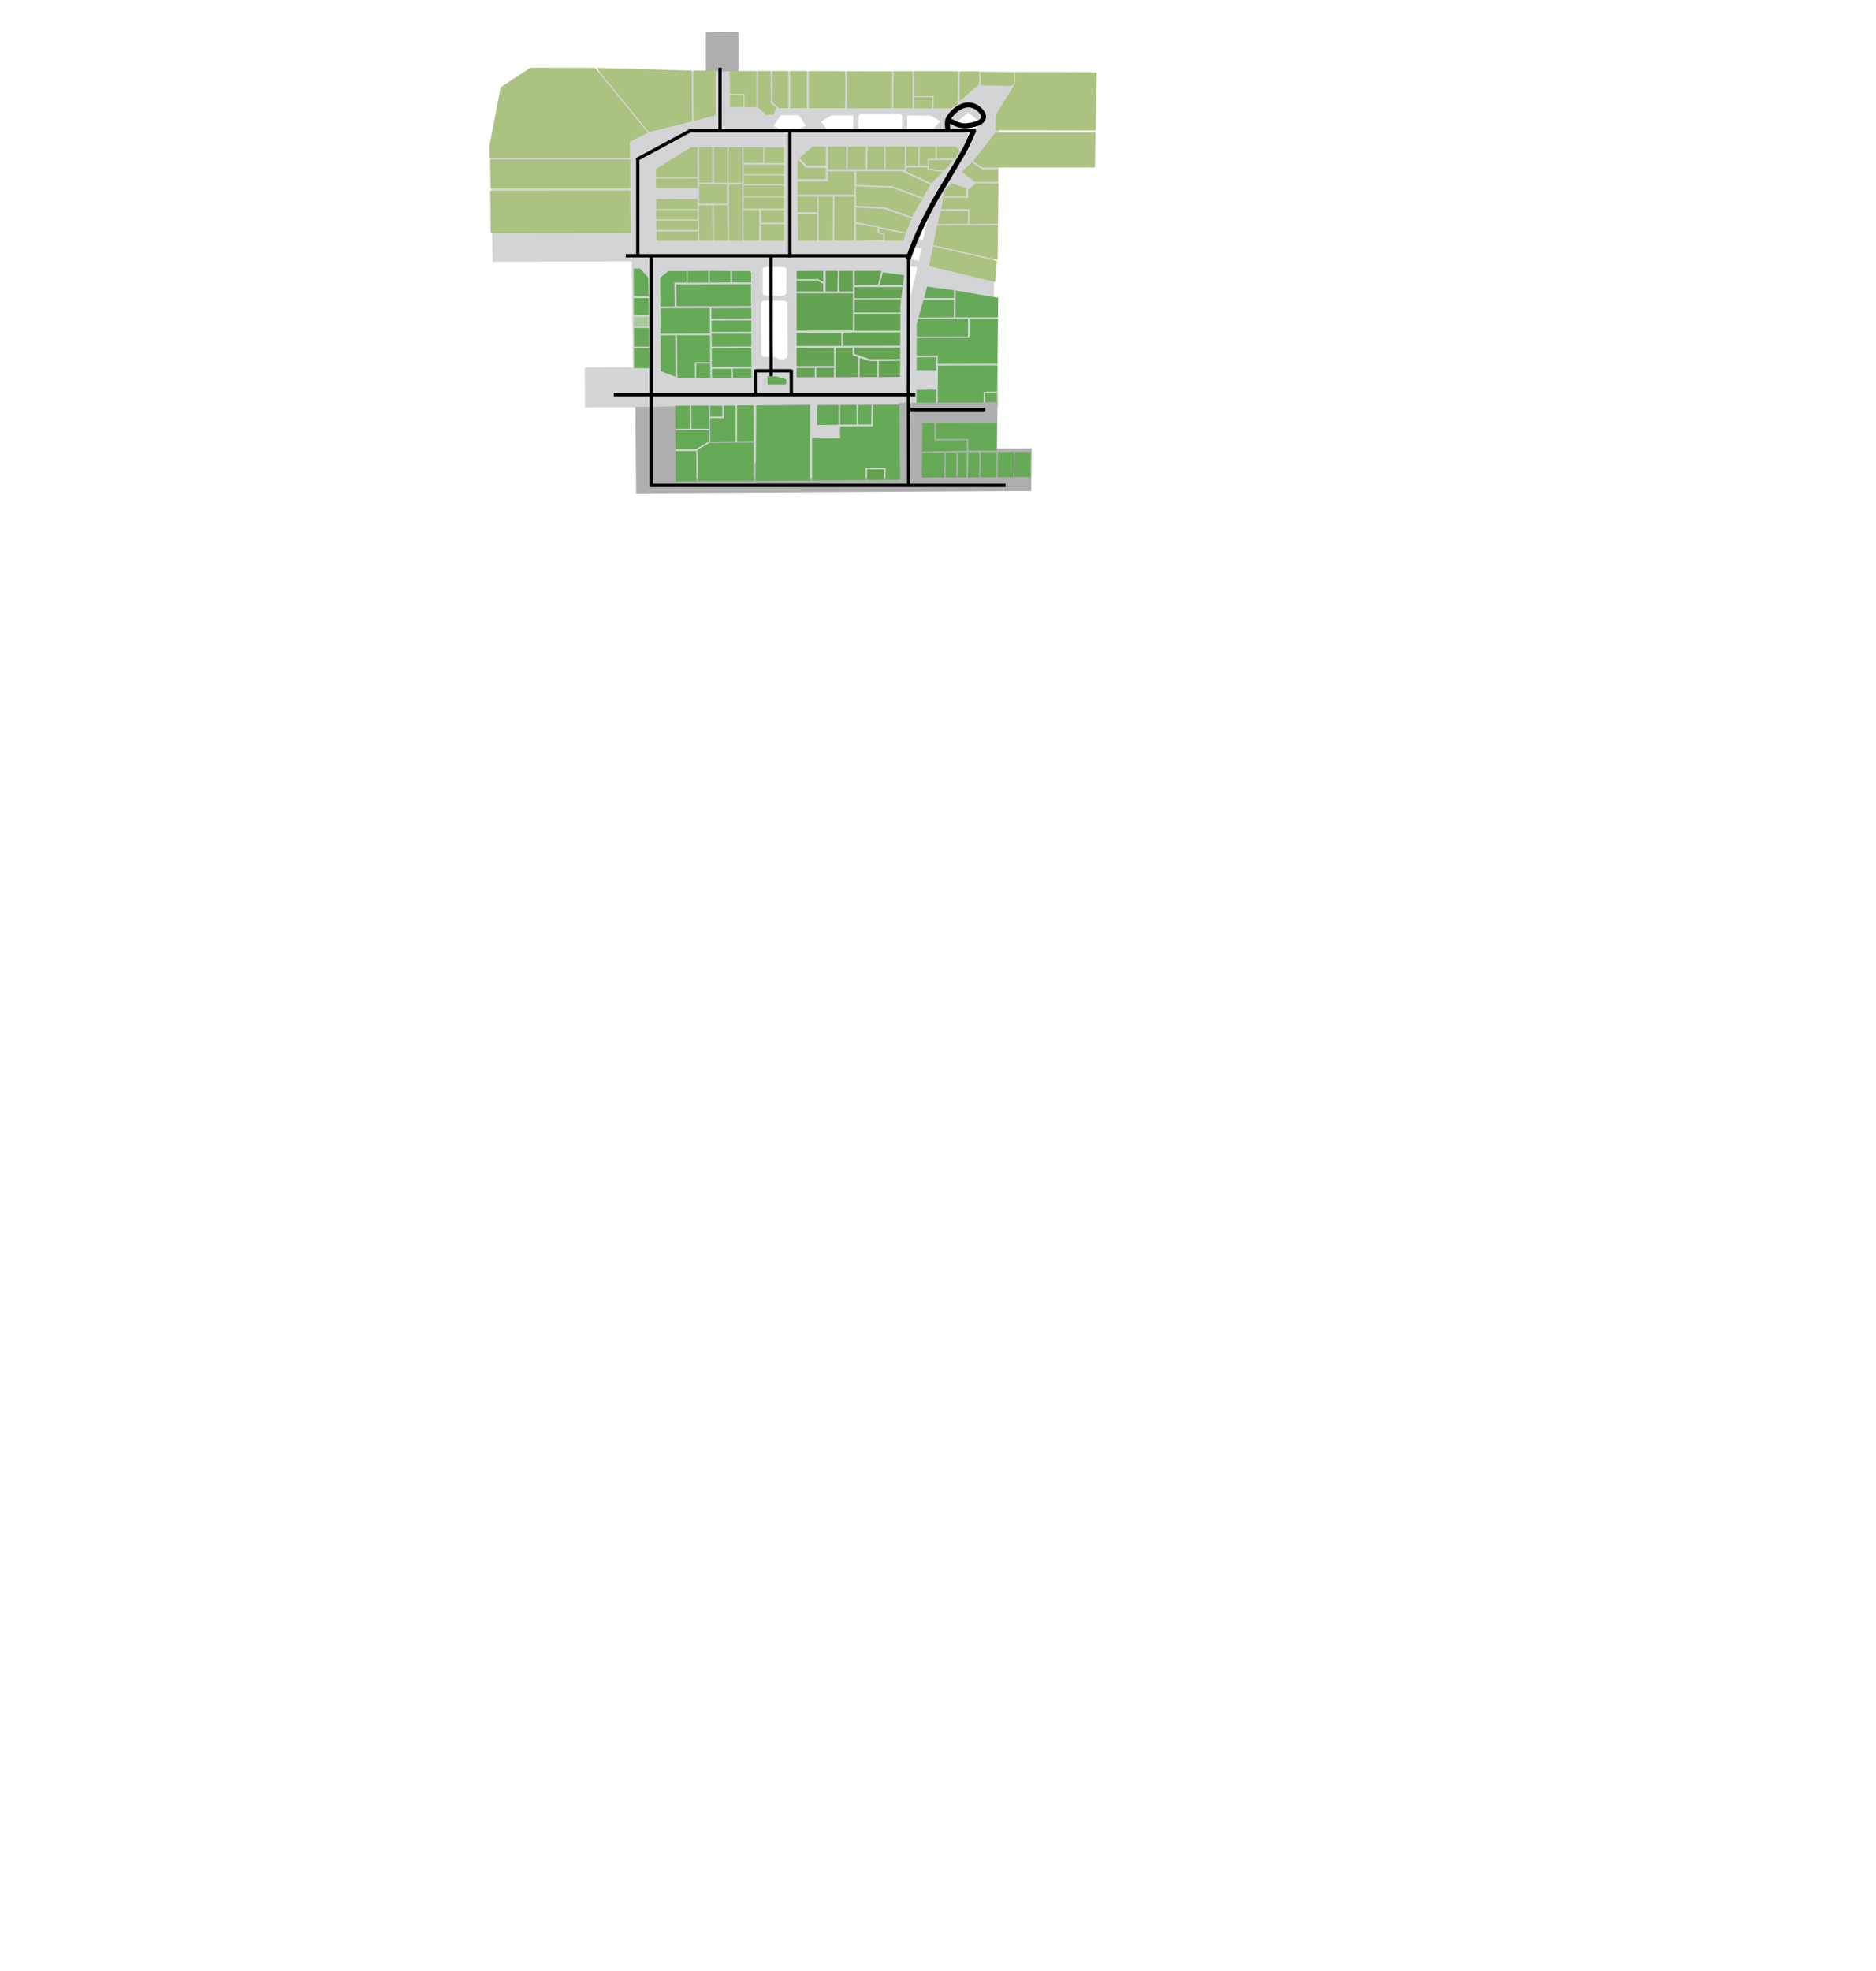 <?xml version="1.0" encoding="utf-8"?>
<!-- Generator: Adobe Illustrator 19.1.0, SVG Export Plug-In . SVG Version: 6.00 Build 0)  -->
<svg version="1.1" id="svgroot" xmlns="http://www.w3.org/2000/svg" xmlns:xlink="http://www.w3.org/1999/xlink" x="0px" y="0px"
	 viewBox="261 -199.6 1133.9 1190.6" style="enable-background:new 261 -199.6 1133.9 1190.6;" xml:space="preserve">
<style type="text/css">
	.st0{fill:#D3D4D5;}
	.st1{fill:#D3D5D5;}
	.st2{fill:#AFAFAF;}
	.st3{fill:#ACC280;}
	.st4{fill:#66AA58;}
	.st5{fill:#64A351;}
	.st6{fill:#A9CB9C;}
	.st7{fill:#585857;}
	.st8{fill:#555454;}
	.st9{fill:#515150;}
	.st10{fill:#4D4D4C;}
	.st11{fill:#484847;}
	.st12{fill:#434342;}
	.st13{fill:#3D3D3C;}
	.st14{fill:#343433;}
	.st15{fill:#757574;}
	.st16{fill:#737372;}
	.st17{fill:#717070;}
	.st18{fill:#6F6F6E;}
	.st19{fill:#6D6C6C;}
	.st20{fill:#6B6A6A;}
	.st21{fill:#686867;}
	.st22{fill:#666665;}
	.st23{fill:#636362;}
	.st24{fill:#616160;}
	.st25{fill:#5E5E5D;}
	.st26{fill:#5B5B5A;}
	.st27{fill:#998573;}
	.st28{fill:none;stroke:#000000;stroke-width:2;stroke-miterlimit:10;}
	.st29{fill:none;stroke:#000000;stroke-width:3;stroke-miterlimit:10;}
</style>
<g id="Layer_0">
	<path class="st0" d="M558.4-59.3l-1-56.3l62.1-41.2l232.1,0.4l36.6,0.1l32.2,0.1l0.8,6.8l-56.4,28.5L863.9-46l-17.3-2.3l-0.3,28.4
		h17.2l0.9,66L801,46l-0.1,44.3l-135,0.4l-0.4-44.3h-21.8L643.5,23l-0.8-82.3L558.4-59.3 M721.6-17.4c-0.6,0.7-0.6,1.8-0.6,1.8
		c0,1.5,0.1,29,0.1,29.8s0.8,1.8,1.8,1.8s6.1,0,6.4,0c0.1,0.1,1.7,1.5,4.4,1.5c0.1,0,0.3,0,0.4,0c0.8,0,2.9-0.7,2.9-2.6
		c0-0.6-0.1-28.6-0.1-30.1c0-0.1,0.1-1.4-0.5-2.1c-0.5-0.6-1.4-0.6-1.7-0.6c-0.1,0-0.1,0-0.1,0L723.3-18c0,0-0.1,0-0.2,0
		C722.9-18,722.1-18,721.6-17.4 M779.9-129.9v8.2l1.3,1.1h23.7l1.3-1.1l0.1-8.2L805-131h-23.7L779.9-129.9 M722-36.5
		c0,1.7,0,12.3,0,12.9c0,0.1,0,1.5,0.7,2.1c0.5,0.4,1.7,0.5,2.3,0.5c0.2,0,0.3,0,0.3,0h8.5c0.1,0,1.2,0,1.9-0.7
		c0.7-0.7,0.6-1.9,0.6-2c0-0.6,0.1-12,0.1-13.2s-1.7-1.4-1.8-1.4h-11C723.5-38.3,722-38.2,722-36.5 M732.8-130l-4.2,6.4l8,5l4.3-1.5
		l7.2-3.5l-4.2-6.4H732.8 M818.8-54.7l4.9-20.1l-1.4-0.4L813.6-56L818.8-54.7 M846.3-131.6l-8,6.5l7.9,6.5l8-6.5L846.3-131.6
		 M809.4-129.9l-0.1,8.2h15.9l4-4.7l-5.9-3.4L809.4-129.9 M763.6-129.9l-6.4,3.8l3.5,4.4h16v-8.2L763.6-129.9 M811.6-21.6l3.9-16.7
		l-4.9-0.4L810-21.6H811.6 M816.4-42l1.4-7.5l-6.2-1.5l-1.4,7.5L816.4-42"/>
	<polygon class="st1" points="614.6,46.5 614.4,22.4 646.3,22.3 646.5,46.4 	"/>
	<polygon class="st1" points="558.8,-41.5 558.4,-60.9 648.5,-61 648.6,-41.7 	"/>
	<polygon class="st2" points="645.5,98.4 645,46.1 669.1,46 669.4,89.5 717,89.3 717,80.1 726.6,80 726.6,89.2 804.1,88.8 
		804.4,43.7 863.9,43.4 863.6,71.4 884.6,71.3 884.3,97 	"/>
	<polygon class="st2" points="687.6,-156.5 687.6,-180.3 707.3,-180.2 707.4,-156.5 	"/>
</g>
<g id="Layer_1">
	<polygon class="st0" points="843.9,-8.4 844.3,-49.3 862,-49.4 861.6,-8.4 	"/>
	<polygon class="st3" points="748.8,-99.6 744.1,-104.1 747.6,-107.2 750.1,-109.2 752.3,-111.1 760.2,-111 760.1,-99.6 	"/>
	<polygon class="st3" points="761.5,-97.3 761.5,-110.8 761.5,-111 772.5,-111 772.4,-97.3 	"/>
	<polygon class="st3" points="743.2,-91.4 743.2,-103.4 748.2,-98.2 760.1,-98.2 760.1,-91.4 	"/>
	<polygon class="st3" points="773.4,-97.4 773.5,-111 784.4,-111.1 784.3,-97.4 	"/>
	<polygon class="st3" points="743.2,-82 743.2,-90 761.5,-90 761.5,-96.1 777.4,-96.1 777.4,-82 	"/>
	<polygon class="st3" points="743.2,-71.4 743.2,-80.9 755,-80.9 755,-71.4 	"/>
	<polygon class="st3" points="657.5,-92.5 657.5,-97.6 679,-110.8 682.6,-110.8 682.6,-92.6 	"/>
	<polygon class="st3" points="657.5,-86 657.5,-91.9 682.6,-91.9 682.6,-86 	"/>
	<polygon class="st3" points="683.6,-89.3 683.5,-110.8 691.6,-110.8 691.6,-89.3 	"/>
	<polygon class="st3" points="692.6,-89.2 692.5,-110.7 700.6,-110.7 700.6,-89.2 	"/>
	<polygon class="st3" points="701.5,-89.2 701.5,-110.7 709.6,-110.7 709.6,-89.2 	"/>
	<polygon class="st3" points="657.6,-73.4 657.6,-79.3 682.6,-79.4 682.6,-73.4 	"/>
	<polygon class="st3" points="657.6,-67.1 657.6,-72.8 682.6,-72.8 682.6,-67.1 	"/>
	<polygon class="st3" points="743.5,-54.2 743.2,-70.3 754.9,-70.3 754.9,-54.2 	"/>
	<polygon class="st3" points="755.8,-54.2 755.8,-80.8 764.4,-80.8 764.3,-54.2 	"/>
	<polygon class="st3" points="765.2,-54.2 765.3,-80.8 777.3,-80.8 777.2,-54.3 	"/>
	<polygon class="st3" points="795.4,-97.5 785.3,-97.5 785.4,-111 795.5,-111 	"/>
	<polygon class="st3" points="807.8,-97.3 796.3,-97.4 796.3,-111 807.9,-111 	"/>
	<polygon class="st3" points="808.8,-99.6 808.9,-110.2 808.9,-111 816.1,-111 816,-99.6 	"/>
	<polygon class="st3" points="821.8,-99.6 816.8,-99.6 816.9,-111 826.5,-111 826.5,-103.7 821.8,-103.7 	"/>
	<polygon class="st3" points="827.2,-103.7 827.3,-111 838.9,-111 841.1,-108.4 838.1,-103.8 	"/>
	<polygon class="st3" points="831.6,-96.5 822.5,-97.8 822.5,-102.9 836.8,-102.9 834.3,-99.2 	"/>
	<polygon class="st3" points="823.8,-88.9 808.6,-96.1 809.2,-98.5 821.6,-98.5 821.6,-97 830.9,-95.7 	"/>
	<polygon class="st3" points="818.8,-80.2 800.6,-87.1 778.6,-87.9 778.5,-96.1 806,-96.1 823.4,-88 	"/>
	<polygon class="st3" points="812.2,-68.6 795.4,-74.5 778.6,-75.3 778.3,-87 800.4,-86.1 818.5,-79.3 812.5,-69.2 	"/>
	<polygon class="st3" points="808.6,-59.1 778.4,-65.5 778.4,-74.2 795.3,-73.4 812.1,-67.5 	"/>
	<polygon class="st3" points="778.4,-54.2 778.5,-64.3 791.6,-62.2 791.6,-58.8 794.8,-57.8 794.8,-54.6 	"/>
	<polygon class="st3" points="795.6,-54.3 795.6,-58.1 792.4,-59.4 792.4,-61.6 808.3,-58.3 807.2,-54.3 	"/>
	<polygon class="st3" points="702.1,-134.9 702.1,-142.3 710.3,-142.3 710.3,-134.9 	"/>
	<polygon class="st3" points="711,-134.8 711,-142.9 702.2,-142.9 702,-156.7 718.2,-156.7 718.3,-134.9 	"/>
	<polygon class="st3" points="731.6,-134.3 728,-137.6 727.9,-156.7 737.4,-156.7 737.4,-134.3 	"/>
	<polygon class="st3" points="724.1,-130.1 719.2,-134.7 719.2,-156.7 726.8,-156.7 727,-137.1 730.3,-134.4 728.3,-130.3 	"/>
	<polygon class="st3" points="738.6,-134.3 738.6,-156.7 748.6,-156.7 748.6,-134.3 	"/>
	<polygon class="st3" points="749.9,-134.3 749.9,-156.7 771.8,-156.6 771.9,-151.3 771.8,-134.3 	"/>
	<polygon class="st3" points="773,-134.2 773,-156.6 800.2,-156.5 800.1,-134.2 	"/>
	<polygon class="st3" points="800.9,-134.3 801.1,-156.6 812.6,-156.6 812.6,-134.2 	"/>
	<polygon class="st3" points="813.6,-134.2 813.6,-141 824.5,-141 824.5,-134.2 	"/>
	<polygon class="st3" points="825.3,-134.2 825.3,-141.5 813.5,-141.5 813.6,-156.7 840.1,-156.6 839.8,-136.4 836.1,-134.2 	"/>
	<polygon class="st3" points="841,-138.5 841.2,-156.5 853,-156.5 852.8,-148.6 	"/>
	<polygon class="st3" points="923.3,-120.8 862.6,-120.9 862.9,-130.2 874.6,-149.3 874.6,-155.7 923.9,-155.8 	"/>
	<polygon class="st3" points="850.2,-89.7 842.3,-95.9 848.4,-101.5 854.4,-97.3 864.3,-97.3 864.2,-89.7 	"/>
	<polygon class="st3" points="854.8,-98.4 849.2,-102.2 862.6,-119.6 923.1,-119.6 922.8,-98.4 	"/>
	<polygon class="st3" points="845,-80.9 831.2,-80.9 832,-84.8 836.4,-88.9 845,-85.9 	"/>
	<polygon class="st3" points="827.6,-64.3 829.5,-72.2 846.1,-72.1 846,-64.4 	"/>
	<polygon class="st3" points="846.8,-64.3 846.9,-73.3 830,-73.3 831,-80.1 846.1,-80.1 846.2,-85.1 850.8,-88.8 864.5,-88.7 
		864.2,-64.4 	"/>
	<polygon class="st3" points="864,-42.7 825.1,-51.5 827.4,-63.4 864.2,-63.5 	"/>
	<polygon class="st3" points="657.6,-60.6 657.6,-66.3 682.8,-66.3 682.8,-60.6 	"/>
	<polygon class="st3" points="657.8,-54.1 657.8,-59.8 682.8,-59.8 682.8,-54.1 	"/>
	<polygon class="st3" points="683.6,-54.2 683.5,-75.6 691.6,-75.6 691.8,-54.2 	"/>
	<polygon class="st3" points="692.6,-54.2 692.5,-75.6 700.6,-75.6 700.8,-54.2 	"/>
	<polyline class="st3" points="709.5,-88.5 709.5,-71.9 709.6,-54.1 701.6,-54.2 701.6,-88 	"/>
	<polygon class="st3" points="710.4,-101.2 710.4,-110.7 722.4,-110.7 722.4,-101.2 	"/>
	<polygon class="st3" points="723.1,-101.1 723.1,-110.6 735,-110.6 735,-101.1 	"/>
	<polygon class="st3" points="710.5,-94.4 710.5,-100.1 735.1,-100.1 735.1,-94.4 	"/>
	<polygon class="st3" points="710.6,-88 710.6,-93.7 734.9,-93.7 734.9,-88 	"/>
	<polygon class="st3" points="710.5,-80.8 710.5,-87.5 735,-87.5 735,-80.8 	"/>
	<polygon class="st3" points="710.5,-73.6 710.5,-80.3 735,-80.3 735,-73.6 	"/>
	<polygon class="st3" points="710.4,-54.2 710.3,-72.8 719.9,-72.8 719.9,-54.2 	"/>
	<polygon class="st3" points="721.1,-65.1 721,-72.8 735,-72.8 735,-65.1 	"/>
	<polygon class="st3" points="721,-54.1 721,-64.1 735.1,-64.2 735.1,-54.1 	"/>
	<polygon class="st3" points="862.5,-29.2 822.6,-38.9 825,-50.7 863.6,-42 	"/>
	<polyline class="st3" points="700.3,-76.5 683.6,-76.6 683.6,-88.5 700.4,-88.3 	"/>
	<polygon class="st4" points="644.3,9.8 644.2,-1.5 653.2,-1.5 653.2,9.8 	"/>
	<polygon class="st4" points="653.3,10.6 653.4,22.8 644.3,22.8 644.2,10.6 	"/>
	<polygon class="st4" points="652.9,-31.8 653,-20.7 644.1,-20.7 644,-37.4 647.9,-37.4 	"/>
	<polygon class="st4" points="653,-19.5 653.1,-9.2 644.1,-9.2 644,-19.5 	"/>
	<polygon class="st4" points="689.1,-36 689.2,-28.9 676.6,-28.9 676.6,-35.9 	"/>
	<polygon class="st4" points="702.5,-29 690,-28.9 689.9,-36 702.5,-35.9 	"/>
	<polygon class="st4" points="715,-35.1 715,-29 703.5,-29 703.5,-35.9 714.1,-35.9 	"/>
	<polygon class="st4" points="668.6,-28.9 668.8,-14.5 660.1,-14.5 660,-31.8 665,-35.9 675.9,-35.9 675.9,-28.9 	"/>
	<polygon class="st4" points="669.9,-14.6 669.8,-27.8 714.9,-27.9 714.9,-14.7 	"/>
	<polygon class="st4" points="690,-13.5 690.1,1.9 660.3,2 660.2,-4.1 660.2,-7 660.1,-13.4 	"/>
	<polygon class="st4" points="669.1,2.9 669.3,28 660.4,24.6 660.3,3 	"/>
	<polygon class="st4" points="715.1,-13.5 715.1,-7.2 691,-7.1 691,-13.4 	"/>
	<polygon class="st4" points="691.1,0.9 691.1,-6 715.1,-6.1 715.1,0.8 	"/>
	<polygon class="st4" points="669.1,59.5 669,45.5 677.9,45.4 678,59.4 	"/>
	<polygon class="st4" points="678.9,59.4 678.8,45.4 689.4,45.4 689.5,59.4 	"/>
	
		<rect x="690.7" y="45.1" transform="matrix(4.485972e-03 1 -1 4.485972e-03 739.604 -645.418)" class="st4" width="6.5" height="7.4"/>
	<polygon class="st4" points="669.2,71.8 669.1,60.4 677.9,60.3 689.5,60.3 689.5,67.1 681.6,71.7 	"/>
	<polygon class="st4" points="705.6,45.4 705.6,67 690.2,67.1 690.2,52.9 698.6,53 698.6,45.4 	"/>
	<polygon class="st4" points="706.5,67 706.5,45.3 716.5,45.3 716.6,66.9 	"/>
	<polygon class="st4" points="669.2,72.9 681.8,72.9 682,91.1 669.3,91.1 	"/>
	<polygon class="st4" points="682.6,72.1 690,67.8 716.6,67.7 716.6,90.9 682.9,91 	"/>
	<polygon class="st4" points="750.6,90.7 725.4,90.8 717.8,90.8 717.8,84.8 718.1,45.3 725.3,45.2 750.6,45 	"/>
	<polygon class="st5" points="758.6,-29.3 755.4,-31 742.5,-31 742.5,-35.9 758.6,-36 	"/>
	<polygon class="st5" points="758.6,-28.1 758.6,-23.5 742.5,-23.5 742.5,-30.1 754.9,-30.1 	"/>
	<polygon class="st5" points="767.4,-36 767.2,-23.5 760,-23.5 760.1,-36 	"/>
	<polygon class="st5" points="776.5,-36 776.5,-23.5 768.2,-23.5 768.3,-36 	"/>
	<polygon class="st5" points="776.5,-22.4 776.5,0 742.5,0.1 742.5,-22.4 	"/>
	<polygon class="st5" points="769.6,1.4 769.6,9.3 742.5,9.4 742.5,1.5 	"/>
	<polygon class="st5" points="793.8,-36 791.6,-27.3 777.6,-27.2 777.6,-36 	"/>
	<polygon class="st5" points="806.8,-27.3 792.5,-27.3 794.6,-35.1 807.5,-33.3 	"/>
	<polygon class="st5" points="806.6,-26.2 805.8,-19.5 777.6,-19.4 777.6,-26.2 	"/>
	<polygon class="st5" points="805.2,-14.5 805.2,-10.8 777.5,-10.8 777.6,-18.7 805.6,-18.8 	"/>
	<polygon class="st4" points="837.6,-24.3 837.6,-19.6 819.5,-19.6 821.4,-26.5 	"/>
	<polygon class="st4" points="837.6,-18.5 837.5,-7.9 816.2,-7.8 819.2,-18.5 	"/>
	<polygon class="st4" points="864.3,-19.8 864.2,-7.9 838.5,-7.9 838.6,-24.1 860.6,-20.3 860.5,-20.4 	"/>
	<polygon class="st5" points="805.3,-10.1 805.2,0.2 777.5,0.2 777.6,-10 	"/>
	<polygon class="st4" points="846,3.7 815.1,3.8 815.1,-3.9 815.9,-6.9 846.1,-7 	"/>
	<polygon class="st4" points="815,24 815.1,16.2 827.1,16.1 827,24 	"/>
	<polygon class="st4" points="847,4.5 847.1,-7 864.2,-7 863.9,20.1 827.8,20.2 827.8,15.2 815,15.3 815.1,4.6 	"/>
	<polygon class="st4" points="826.9,35.8 826.8,43.7 814.9,43.7 815,35.9 	"/>
	<polygon class="st4" points="863.9,21.1 863.6,37 855.6,37.1 855.5,43.5 827.8,43.6 827.8,36.7 828,21.2 	"/>
	<polygon class="st4" points="863.6,43.4 856.4,43.4 856.5,37.7 863.6,37.7 	"/>
	<polygon class="st4" points="818.5,55.9 825.9,55.8 825.8,66.5 845.4,66.3 845.3,72.7 818.3,73.2 	"/>
	<polygon class="st4" points="826.8,65.6 826.8,55.8 863.6,55.7 863.4,72.6 846.3,72.6 846.3,65.6 	"/>
	<polygon class="st4" points="754.9,57.1 755,45.1 767.9,45 767.9,57 	"/>
	<polygon class="st4" points="778.8,56.8 768.8,56.9 768.8,45 778.8,45 	"/>
	<polygon class="st4" points="779.6,56.8 779.6,45 787.8,44.9 787.6,56.8 	"/>
	<polygon class="st5" points="785,90.4 785.1,83.9 795.3,83.9 795.3,90.3 	"/>
	<polygon class="st4" points="788.6,44.9 804.6,44.9 805,90.3 796.2,90.3 796.3,83 784.2,83.1 784.1,90.4 751.9,90.6 751.9,65.3 
		768.8,65.2 768.8,58 788.6,57.9 	"/>
	<polygon class="st4" points="818.2,88.9 818.3,74 831.9,73.9 831.6,88.8 	"/>
	<polygon class="st4" points="832.6,73.8 839.1,73.8 839,88.8 832.6,88.8 	"/>
	<polygon class="st4" points="839.9,88.8 840,73.7 845.4,73.7 845.2,88.8 	"/>
	<polygon class="st4" points="846.1,88.8 846.3,73.6 853,73.6 852.8,88.7 	"/>
	<polygon class="st4" points="853.6,88.7 853.8,73.6 863.4,73.6 863.2,88.7 	"/>
	<polygon class="st4" points="873.8,73.5 873.6,88.6 864,88.7 864.2,73.6 	"/>
	<polygon class="st4" points="884,73.5 883.8,88.6 874.2,88.6 874.4,73.5 	"/>
	<polygon class="st5" points="742.5,21.5 742.5,10.5 765.1,10.4 765.1,21.5 	"/>
	<polygon class="st5" points="742.5,28.3 742.5,22.7 753.5,22.7 753.4,28.3 	"/>
	<polygon class="st5" points="765.1,22.6 765,28.3 754.3,28.3 754.3,22.6 	"/>
	<polygon class="st5" points="770.8,9.3 770.8,1.3 805.2,1.2 805.1,9.2 	"/>
	<polygon class="st5" points="805.1,10.3 805.1,17.3 786.9,17.4 777.5,14.2 777.5,10.3 	"/>
	<polygon class="st5" points="766,28.3 766.1,10.4 776.3,10.4 776.3,15.1 779.6,16.1 779.6,28.2 	"/>
	<polygon class="st5" points="791.3,18.5 791.3,28.2 780.5,28.2 780.6,16.6 786.6,18.5 	"/>
	<polygon class="st5" points="805,28.1 792.1,28.2 792.2,18.5 805.1,18.4 	"/>
	<polygon class="st4" points="670.4,28.7 670.2,2.9 690.2,2.9 690.2,19.2 681,19.2 681.1,28.7 	"/>
	<polygon class="st4" points="690.2,20 690.3,28.6 681.8,28.7 681.8,20 	"/>
	<polygon class="st4" points="715.1,2 715.1,9.7 691.2,9.8 691.1,2 	"/>
	<polygon class="st4" points="715.1,10.8 715.2,21.9 691.2,22 691.2,10.9 	"/>
	<polygon class="st4" points="703.3,23.2 703.3,28.6 691.3,28.6 691.3,23.2 	"/>
	<polygon class="st4" points="715.1,23 715.2,28.5 704,28.5 703.9,23 	"/>
	<polygon class="st4" points="726,32.7 725.6,32.7 725.3,32.6 725.1,32.5 725,32.3 724.9,32.2 724.9,27.7 725,27.6 725.1,27.6 
		725.2,27.6 727.1,27.6 728,27.6 729,27.7 729.9,27.8 730.9,27.9 731.8,28.2 732.9,28.5 734,28.9 734.8,29.1 735.2,29.3 735.8,29.4 
		736,29.5 736.2,29.7 736.2,29.7 736.2,32.1 736.1,32.2 736,32.4 735.8,32.5 735.6,32.6 735.4,32.6 735,32.7 	"/>
	<polygon class="st6" points="653.1,-8.2 653.3,-2.3 644,-2.3 644.2,-8.1 	"/>
	<path class="st7" d="M826.4,84.3c-0.3,0.4-0.5,0.7-0.7,1C825.9,85,826.1,84.7,826.4,84.3"/>
	<path class="st8" d="M825.8,85.3L825.8,85.3L825.8,85.3z"/>
	<path class="st9" d="M825.8,85.3L825.8,85.3L825.8,85.3z"/>
	<polygon class="st10" points="825.8,85.3 825.8,85.3 825.6,85.3 	"/>
	<path class="st11" d="M825.6,85.3L825.6,85.3L825.6,85.3z"/>
	<path class="st12" d="M825.6,85.3L825.6,85.3L825.6,85.3z"/>
	<path class="st13" d="M825.6,85.3L825.6,85.3L825.6,85.3z"/>
	<path class="st14" d="M825.6,85.3L825.6,85.3L825.6,85.3z"/>
	<path class="st15" d="M675.5,87.8C675.5,87.8,675.5,87.7,675.5,87.8C675.5,87.7,675.5,87.8,675.5,87.8"/>
	<path class="st16" d="M675.6,87.7c0.2-0.2,0.3-0.4,0.5-0.5C675.9,87.3,675.6,87.5,675.6,87.7"/>
	<path class="st17" d="M676,87.2L676,87.2c0.1-0.1,0.1-0.2,0.2-0.2C676.2,87,676.1,87.1,676,87.2"/>
	<path class="st18" d="M676.2,86.9L676.2,86.9c0-0.1,0.1-0.1,0.1-0.2C676.3,86.8,676.3,86.9,676.2,86.9"/>
	<path class="st19" d="M676.3,86.8l0.1-0.1C676.4,86.7,676.4,86.7,676.3,86.8"/>
	<path class="st20" d="M676.4,86.7L676.4,86.7C676.4,86.6,676.5,86.6,676.4,86.7C676.5,86.6,676.4,86.6,676.4,86.7"/>
	<path class="st21" d="M676.5,86.6L676.5,86.6L676.5,86.6z"/>
	<path class="st22" d="M676.5,86.6L676.5,86.6L676.5,86.6z"/>
	<path class="st23" d="M676.5,86.6L676.5,86.6L676.5,86.6z"/>
	<path class="st24" d="M676.5,86.6L676.5,86.6L676.5,86.6z"/>
	<path class="st25" d="M676.5,86.6L676.5,86.6L676.5,86.6z"/>
	<path class="st26" d="M676.5,86.6L676.5,86.6L676.5,86.6z"/>
	<path class="st7" d="M676.5,86.6L676.5,86.6L676.5,86.6z"/>
	<path class="st8" d="M676.5,86.6L676.5,86.6L676.5,86.6z"/>
	<polygon class="st9" points="676.5,86.6 676.5,86.6 676.5,86.5 	"/>
	<path class="st10" d="M676.5,86.5L676.5,86.5L676.5,86.5z"/>
	<path class="st11" d="M676.5,86.5L676.5,86.5L676.5,86.5z"/>
	<path class="st12" d="M676.5,86.5L676.5,86.5L676.5,86.5z"/>
	<path class="st13" d="M676.5,86.5L676.5,86.5L676.5,86.5z"/>
	<path class="st14" d="M676.5,86.5L676.5,86.5L676.5,86.5z"/>
	<polygon class="st14" points="682.1,47.7 682.1,47.7 682.1,47.8 	"/>
	<polygon class="st3" points="653.2,-119.8 621.6,-158.6 679.1,-157 679.3,-126.3 	"/>
	<polygon class="st3" points="556.9,-104.3 556.8,-111.4 563.6,-146.9 581.6,-158.7 620.6,-158.6 652.6,-119.4 641.6,-113.9 
		641.8,-104.3 	"/>
	<polygon class="st3" points="680.2,-126.4 680,-157 693.4,-157 693.5,-130 	"/>
	<polygon class="st3" points="557.5,-85.8 557.2,-103.3 642.1,-103.3 642.1,-85.8 	"/>
	<polygon class="st3" points="557.6,-58.8 557.3,-84.4 642,-84.5 642.3,-58.9 	"/>
	<path class="st27" d="M590-92.7L590-92.7L590-92.7z"/>
	<polygon class="st3" points="872.6,-147.7 853.9,-148.1 853.6,-156.1 874.1,-155.6 874,-149.4 	"/>
</g>
<g id="Layer_2">
	<line class="st28" x1="653.8" y1="93.6" x2="868.8" y2="93.6"/>
	<line class="st28" x1="654.6" y1="94.4" x2="654.6" y2="-45.4"/>
	<line class="st28" x1="811.2" y1="-45.1" x2="639.2" y2="-45.1"/>
	<line class="st28" x1="814.2" y1="38.8" x2="632" y2="38.8"/>
	<line class="st28" x1="727.1" y1="27.6" x2="727" y2="-44.7"/>
	<line class="st28" x1="856.4" y1="47.8" x2="810.1" y2="47.8"/>
	<line class="st28" x1="810.2" y1="93.6" x2="810.1" y2="38.8"/>
	<line class="st28" x1="810.1" y1="39.6" x2="810.2" y2="-44.4"/>
	<line class="st28" x1="717.8" y1="24.4" x2="739.3" y2="24.4"/>
	<line class="st28" x1="739.3" y1="38.7" x2="739.3" y2="23.7"/>
	<line class="st28" x1="717.8" y1="39.6" x2="717.8" y2="23.6"/>
	<line class="st28" x1="738.4" y1="-120" x2="738.4" y2="-44"/>
	<line class="st28" x1="646.5" y1="-45.4" x2="646.5" y2="-104.1"/>
	<line class="st28" x1="645.6" y1="-103.1" x2="678.3" y2="-120.7"/>
	<line class="st28" x1="677.3" y1="-120.6" x2="850.8" y2="-120.6"/>
	<path class="st29" d="M809.8-43c5.4-15.5,12.2-28.6,16.6-36.2c3.8-6.7,7.7-12.7,16.8-28.3c3.4-5.9,4.6-10,6.5-13.4"/>
	<path class="st29" d="M834.1-120.8c-0.3-0.9-0.5-3.2-0.5-3.7c0-0.8,0.1-1.4,0.1-1.7c0,0,0.1-0.7,0.3-1.4c0.4-1.5,7.4-10.7,15-8.2
		c3.5,1.1,7.1,4.7,6.4,7.5c-0.9,4-9.8,4.6-10.7,4.7c-3.9,0.3-8-2.4-9.9-3.1"/>
</g>
<line class="st28" x1="696.2" y1="-120" x2="696.2" y2="-158.7"/>
</svg>
